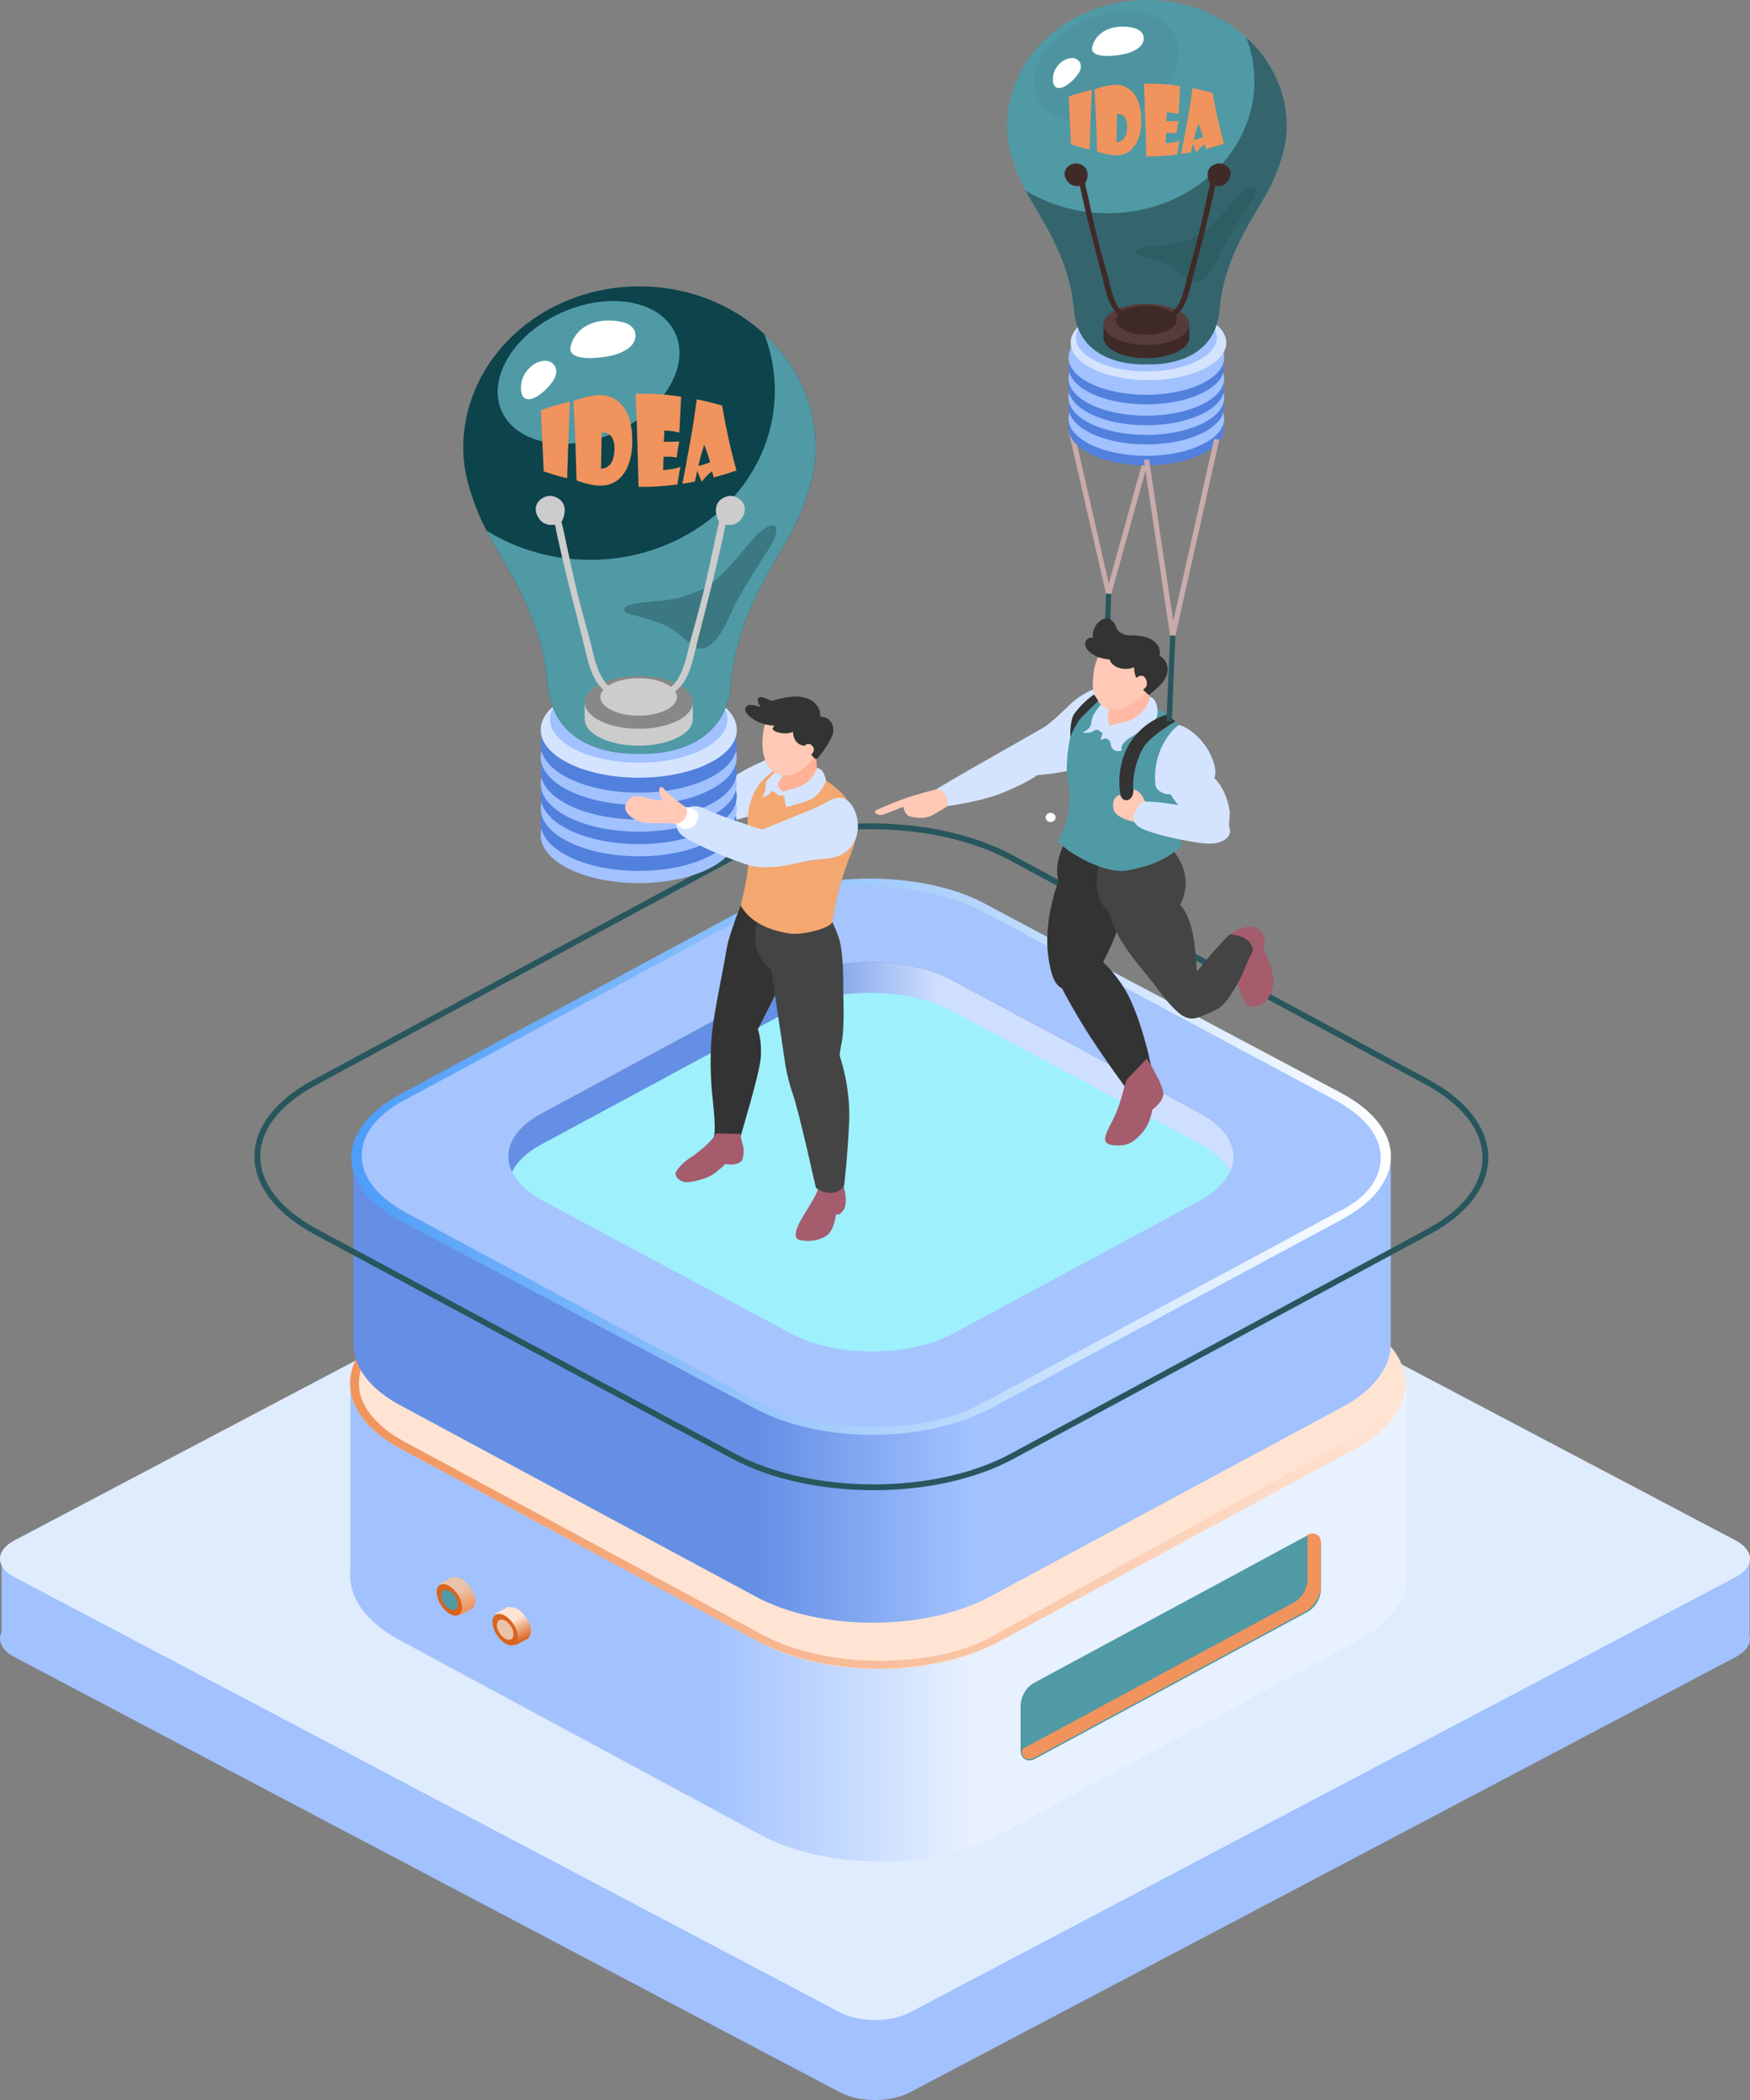 <svg width="150" height="180" viewBox="0 0 150 180" fill="none" xmlns="http://www.w3.org/2000/svg">
<rect x="0" y="0" width="150" height="180" fill="#808080" stroke="none"/>
<path fill-rule="evenodd" clip-rule="evenodd" d="M72.01 101.571C73.661 100.701 76.339 100.701 77.99 101.571L144.023 136.385L149.97 133.25V140.192C150.119 140.848 149.717 141.532 148.761 142.036L77.99 179.347C76.339 180.218 73.661 180.218 72.01 179.347L1.239 142.036C0.139 141.456 -0.229 140.636 0.137 139.895V133.137L6.136 136.301L72.01 101.571Z" fill="#A1C1FF"/>
<path d="M72.01 94.722C73.661 93.851 76.339 93.851 77.99 94.722L148.761 132.033C150.413 132.904 150.413 134.315 148.761 135.186L77.99 172.497C76.339 173.368 73.661 173.368 72.01 172.497L1.239 135.186C-0.413 134.315 -0.413 132.904 1.239 132.033L72.01 94.722Z" fill="#DFECFE"/>
<path d="M116.124 129.52C121.766 132.627 121.766 137.491 116.268 140.598L85.595 157.215C79.952 160.322 70.837 160.322 65.05 157.215L34.232 140.598C28.589 137.491 28.589 132.627 34.232 129.52L64.905 112.903C70.548 109.796 79.663 109.796 85.306 112.903L116.124 129.52Z" fill="#BCD0F1"/>
<path d="M120.469 118.577H30.041V135.059C30.041 137.085 31.488 139.112 34.382 140.598L65.2 157.215C70.842 160.322 80.102 160.322 85.745 157.215L116.418 140.598C119.167 139.112 120.614 137.085 120.614 135.059V118.577H120.469Z" fill="url(#paint0_linear_461_21414)"/>
<path d="M116.124 113.038C121.766 116.145 121.766 121.009 116.268 124.116L85.595 140.733C79.952 143.84 70.837 143.84 65.05 140.733L34.232 124.116C28.589 121.009 28.589 116.145 34.232 113.038L64.905 96.421C70.548 93.314 79.663 93.314 85.306 96.421L116.124 113.038Z" fill="#FFE4D4"/>
<path d="M75.033 94.125V94.8C78.795 94.8 82.267 95.611 84.872 96.962L115.689 113.579C118.149 114.93 119.596 116.686 119.596 118.578C119.596 120.469 118.294 122.225 115.689 123.441L85.161 140.193C82.557 141.679 79.084 142.355 75.322 142.355C71.561 142.355 68.088 141.544 65.484 140.193L34.666 123.576C32.206 122.225 30.76 120.469 30.76 118.578C30.76 116.686 32.062 114.93 34.666 113.579L65.339 96.962C67.944 95.476 71.416 94.8 75.178 94.8V94.125M75.033 94.125C71.271 94.125 67.654 94.936 64.76 96.422L34.232 113.039C28.589 116.146 28.589 121.009 34.232 124.117L65.05 140.733C67.944 142.219 71.561 143.03 75.322 143.03C79.084 143.03 82.701 142.219 85.595 140.733L116.268 124.117C121.911 121.009 121.911 116.146 116.124 113.039L85.306 96.422C82.557 94.936 78.795 94.125 75.033 94.125Z" fill="url(#paint1_linear_461_21414)"/>
<g opacity="0.5">
<path d="M75.18 100.34C78.073 100.34 80.678 100.88 82.703 102.096L105.997 114.66C108.023 115.741 109.036 117.092 109.036 118.578C109.036 120.064 108.023 121.415 105.997 122.496L82.848 135.06C80.822 136.141 78.218 136.816 75.324 136.816C72.431 136.816 69.826 136.276 67.801 135.06L44.507 122.496C42.481 121.415 41.468 120.064 41.468 118.578C41.468 117.092 42.481 115.741 44.507 114.66L67.656 102.096C69.682 101.016 72.286 100.34 75.18 100.34ZM75.18 100.07C72.431 100.07 69.537 100.61 67.511 101.826L44.362 114.39C40.021 116.687 40.166 120.469 44.362 122.766L67.656 135.33C69.826 136.546 72.575 137.086 75.469 137.086C78.218 137.086 81.112 136.546 83.282 135.33L106.431 122.766C110.627 120.469 110.627 116.687 106.431 114.39L83.137 101.826C80.678 100.61 77.929 100.07 75.18 100.07Z" fill="url(#paint2_linear_461_21414)"/>
</g>
<path d="M88.635 144.245C87.911 144.651 87.477 145.461 87.477 146.272V150.054C87.477 150.73 88.056 151.135 88.779 150.73L112.073 138.166C112.797 137.761 113.231 136.95 113.231 136.139V132.357C113.231 131.681 112.652 131.276 111.929 131.681L88.635 144.245Z" fill="#509AA6"/>
<path d="M87.62 149.92L110.914 137.356C111.638 136.95 112.072 136.14 112.072 135.329V131.546C112.65 131.276 113.229 131.546 113.229 132.222V136.005C113.229 136.68 112.65 137.626 112.072 138.031L88.778 150.595C88.054 151 87.475 150.73 87.62 149.92C87.475 149.92 87.475 149.92 87.62 149.92Z" fill="#F1935C"/>
<path d="M39.443 138.436L40.456 137.896C40.6 137.761 40.745 137.49 40.745 137.22C40.745 136.545 40.166 135.734 39.588 135.329C39.298 135.194 39.009 135.194 38.72 135.194L37.707 135.734L39.443 138.436Z" fill="url(#paint3_linear_461_21414)"/>
<path d="M39.313 138.423C39.728 138.201 39.711 137.443 39.274 136.731C38.837 136.019 38.145 135.623 37.729 135.845C37.313 136.068 37.331 136.826 37.768 137.538C38.205 138.249 38.897 138.646 39.313 138.423Z" fill="#D9641F"/>
<path d="M39.023 137.954C39.301 137.806 39.3 137.318 39.022 136.865C38.743 136.412 38.293 136.165 38.016 136.314C37.738 136.462 37.739 136.95 38.017 137.403C38.296 137.856 38.746 138.103 39.023 137.954Z" fill="#509AA6"/>
<path d="M44.213 141.003L45.226 140.462C45.371 140.327 45.515 140.057 45.515 139.787C45.515 139.111 44.937 138.301 44.358 137.895C44.069 137.76 43.779 137.76 43.49 137.76L42.477 138.301L44.213 141.003Z" fill="url(#paint4_linear_461_21414)"/>
<path d="M44.096 140.974C44.512 140.751 44.495 139.994 44.058 139.282C43.62 138.57 42.929 138.173 42.513 138.396C42.097 138.619 42.114 139.376 42.552 140.088C42.989 140.8 43.681 141.197 44.096 140.974Z" fill="#D9641F"/>
<path d="M43.808 140.503C44.085 140.355 44.084 139.867 43.806 139.414C43.528 138.961 43.077 138.714 42.8 138.863C42.523 139.011 42.523 139.499 42.802 139.952C43.08 140.405 43.53 140.652 43.808 140.503Z" fill="#EBC3AA"/>
<path d="M119.064 99.086H30.29V115.181C30.29 117.16 31.712 119.138 34.558 120.589L64.718 136.816C70.267 139.85 79.372 139.85 84.92 136.816L115.081 120.589C117.784 119.138 119.207 117.16 119.207 115.181V99.086H119.064Z" fill="url(#paint5_linear_461_21414)"/>
<path d="M102.852 95.392C106.693 97.503 106.836 100.933 102.852 102.912L81.797 114.257C77.955 116.367 71.553 116.367 67.712 114.257L46.514 102.912C42.673 100.801 42.531 97.503 46.514 95.392L67.57 84.047C71.411 81.936 77.813 81.936 81.654 84.047L102.852 95.392Z" fill="url(#paint6_linear_461_21414)"/>
<path d="M122.34 92.754C128.884 96.316 129.026 101.988 122.482 105.55L86.773 124.811C80.228 128.373 69.558 128.373 62.872 124.811L27.021 105.55C20.476 101.988 20.334 96.316 27.021 92.754L62.73 73.494C69.274 69.932 79.944 69.932 86.63 73.494L122.34 92.754Z" stroke="#28565D" stroke-width="0.5" stroke-miterlimit="10"/>
<path d="M102.852 98.03C106.693 100.141 106.836 103.571 102.852 105.55L81.797 116.895C77.955 119.006 71.553 119.006 67.712 116.895L46.514 105.55C42.673 103.439 42.531 100.141 46.514 98.03L67.57 86.685C71.411 84.574 77.813 84.574 81.654 86.685L102.852 98.03Z" fill="#9DF0FC"/>
<path d="M114.94 93.809L84.637 77.583C79.088 74.549 69.983 74.549 64.577 77.583L34.416 93.809C28.868 96.843 28.868 101.592 34.416 104.626L64.719 120.721C70.268 123.755 79.373 123.755 84.921 120.721L115.082 104.495C120.488 101.592 120.488 96.711 114.94 93.809ZM102.847 102.911L81.791 114.257C77.95 116.367 71.548 116.367 67.707 114.257L46.509 102.911C42.668 100.801 42.526 97.503 46.509 95.392L67.565 84.047C71.406 81.936 77.808 81.936 81.649 84.047L102.847 95.392C106.688 97.503 106.688 100.801 102.847 102.911Z" fill="#A6C4FE"/>
<path d="M74.533 75.34V75.999C78.232 75.999 81.647 76.791 84.207 78.11L114.51 94.336C116.929 95.656 118.352 97.371 118.352 99.217C118.352 101.064 117.071 102.779 114.51 103.967L84.35 120.193C81.789 121.644 78.374 122.304 74.676 122.304C70.977 122.304 67.562 121.512 65.001 120.193L34.841 103.967C32.422 102.647 31 100.932 31 99.085C31 97.239 32.28 95.524 34.841 94.204L65.001 77.978C67.562 76.527 70.977 75.868 74.676 75.868V75.34M74.533 75.34C70.834 75.34 67.278 76.131 64.432 77.582L34.272 93.809C28.723 96.843 28.723 101.592 34.272 104.626L64.717 120.72C67.562 122.172 71.119 122.963 74.818 122.963C78.517 122.963 82.073 122.172 84.919 120.72L115.079 104.494C120.628 101.46 120.628 96.711 114.937 93.677L84.634 77.582C81.789 75.999 78.232 75.34 74.533 75.34Z" fill="url(#paint7_linear_461_21414)"/>
<path d="M90.048 70.46C90.283 70.46 90.475 70.283 90.475 70.064C90.475 69.846 90.283 69.668 90.048 69.668C89.812 69.668 89.621 69.846 89.621 70.064C89.621 70.283 89.812 70.46 90.048 70.46Z" fill="white"/>
<path d="M53.485 70.856C53.721 70.856 53.912 70.678 53.912 70.46C53.912 70.241 53.721 70.064 53.485 70.064C53.249 70.064 53.058 70.241 53.058 70.46C53.058 70.678 53.249 70.856 53.485 70.856Z" fill="white"/>
<path d="M67.804 64.819C66.927 64.097 65.964 65.01 65.196 65.341C64.028 65.846 63.322 66.29 62.087 67.055C61.43 66.495 60.425 65.778 59.444 64.507C59.056 64.004 58.364 63.544 57.346 63.951C56.934 64.115 56.407 64.582 56.451 65.341C56.484 65.885 56.918 66.046 57.423 66.716C57.928 67.386 58.422 68.107 59.133 68.746C60.296 69.793 60.897 70.07 61.349 70.373C61.918 70.754 63.421 70.122 64.392 69.945C65.947 69.661 67.21 70 68.239 68.531C68.957 67.507 68.741 65.589 67.804 64.819Z" fill="#D4E4FE"/>
<path d="M57.909 64.022C57.387 63.175 56.955 62.344 56.714 61.386C56.68 61.252 56.469 61.233 56.398 61.349C56.182 61.694 56.125 62.006 56.209 62.345C55.37 62.103 54.843 61.675 54.028 61.371C53.694 61.246 53.067 61.33 52.724 61.5C52.064 61.826 52.07 62.427 52.543 62.979C52.878 63.37 53.748 63.573 54.228 63.673C55.3 63.898 55.708 64.284 56.615 64.86C57.257 65.108 57.914 64.427 57.909 64.022Z" fill="#FFC9B6"/>
<path d="M57.694 63.666C57.694 63.666 57.807 64.134 57.108 64.554C56.685 64.808 56.242 64.619 56.242 64.619C56.242 64.619 56.447 65.086 56.641 65.275C56.835 65.463 57.496 65.639 58.05 65.115C58.603 64.591 58.332 64.322 58.205 64.098C58.08 63.876 57.694 63.666 57.694 63.666Z" fill="#F4EBEA"/>
<path d="M64.26 75.703C64.26 75.703 62.552 79.7 62.288 81.318C62.024 82.936 61.492 85.385 61.174 87.423C60.856 89.462 60.859 91.448 61.008 93.438C61.067 94.228 61.381 96.293 61.215 97.415C61.402 98.144 63.264 98.235 63.485 97.388C63.622 96.862 65.051 92.206 65.196 90.742C65.341 89.277 64.964 88.227 64.964 88.227C64.964 88.227 67.289 83.657 68.105 81.859C68.92 80.061 68.365 77.832 68.365 77.832L64.26 75.703Z" fill="#333333"/>
<path d="M63.454 97.192C63.454 97.192 63.517 97.674 63.681 98.178C63.845 98.681 63.643 99.384 63.643 99.384C63.643 99.384 63.525 99.694 63.016 99.785C62.542 99.871 62.159 99.767 62.159 99.767C62.159 99.767 61.693 100.283 61.084 100.679C60.475 101.074 59.132 101.382 58.767 101.331C58.177 101.248 57.861 100.826 57.907 100.554C57.952 100.282 58.647 99.529 59.217 99.203C59.587 98.99 60.429 98.273 60.681 98.024C61.099 97.611 61.407 97.156 61.407 97.156L63.454 97.192Z" fill="#A55C6D"/>
<path d="M72.219 101.293C72.219 101.293 72.534 102.367 72.494 102.988C72.455 103.609 72.294 103.757 72.089 103.967C71.884 104.176 71.645 104.086 71.645 104.086C71.645 104.086 71.55 105.367 70.889 105.884C70.227 106.402 69.027 106.451 68.476 106.263C67.925 106.075 68.287 105.158 68.827 104.258C69.366 103.359 70.053 102.391 70.225 101.578C71.545 101.412 72.219 101.293 72.219 101.293Z" fill="#A55C6D"/>
<path d="M70.383 77.359C70.383 77.359 71.219 78.444 71.885 80.353C72.353 81.695 72.278 84.914 72.278 84.914C72.278 84.914 72.398 88.083 72.175 89.18C71.953 90.276 71.971 90.498 71.971 90.498C71.971 90.498 72.93 93.125 72.782 96.233C72.634 99.34 72.358 101.569 72.358 101.569C72.358 101.569 72.169 102.157 71.3 102.238C70.508 102.312 69.93 101.808 69.93 101.808C69.93 101.808 68.478 95.229 67.94 93.73C67.402 92.23 67.204 90.502 67.204 90.502L66.105 83.115C66.105 83.115 63.93 81.811 65.045 78.524C65.743 76.465 70.383 77.359 70.383 77.359Z" fill="#444444"/>
<path d="M72.86 68.96C71.782 66.992 68.88 65.574 66.551 65.883C65.435 66.698 64.918 67.244 64.516 68.222C64.152 69.107 63.997 70.153 64.113 71.077C64.465 73.854 63.747 76.557 63.486 77.616C64.324 79.068 65.882 79.731 67.692 80.019C68.675 80.176 71.086 79.615 71.346 79.041C71.671 76.797 72.215 74.958 73.061 72.859C73.515 71.737 73.475 70.084 72.86 68.96Z" fill="#F3A771"/>
<path d="M67.221 64.662C67.221 64.662 67.444 66.016 66.903 66.485C66.363 66.953 66.359 67.917 67.441 68.241C68.753 68.634 69.679 67.766 70.496 67.168C70.143 66.481 69.97 66.485 69.97 64.557C69.97 62.987 67.221 64.662 67.221 64.662Z" fill="#FFB196"/>
<path d="M70.017 65.841C70.017 65.841 69.764 66.66 69.086 67.129C68.268 67.694 66.729 67.787 66.729 68.173C67.176 68.173 67.263 68.197 67.263 68.492C67.263 69.047 67.441 69.174 67.441 69.174C67.441 69.174 68.551 68.884 69.352 68.578C70.354 68.194 70.81 66.921 70.81 66.921C70.81 66.921 70.614 65.79 70.017 65.841Z" fill="#D4E4FE"/>
<path d="M66.729 65.883C66.729 65.883 66.08 66.531 65.801 66.829C65.522 67.128 65.685 67.678 65.546 67.925C65.406 68.172 65.344 68.339 65.344 68.339C65.344 68.339 65.924 68.231 66.037 67.925C66.149 67.618 66.729 68.172 66.729 68.172L67.139 67.862C67.139 67.862 66.52 67.499 66.729 67.111C66.938 66.723 67.286 66.212 67.286 66.212L66.729 65.883Z" fill="#D4E4FE"/>
<path d="M69.605 61.323C68.791 60.498 66.649 60.158 65.881 61.368C65.303 62.279 65.279 63.9 65.436 64.644C65.765 66.207 67.163 67.138 68.774 65.937C70.31 64.791 71.007 62.747 69.605 61.323Z" fill="#FFC9B6"/>
<path d="M71.404 62.817C71.544 62.025 71.08 61.442 70.298 61.425C70.379 60.824 69.987 60.231 69.375 59.941C68.362 59.461 67.163 59.807 66.126 60.074C65.826 59.947 65.091 59.539 64.976 59.888C64.893 60.138 65.055 60.385 65.207 60.59C64.907 60.538 64.317 60.306 64.058 60.488C63.441 60.919 64.504 61.687 65.05 61.915C65.44 62.078 65.91 62.186 66.372 62.192C66.33 62.246 66.291 62.303 66.258 62.362C66.206 62.457 66.235 62.563 66.333 62.622C66.742 62.868 67.487 62.967 67.967 62.721C67.976 63.117 68.115 63.516 68.454 63.752C68.609 63.86 68.927 63.962 69.205 63.963C69.279 64.321 69.633 64.957 69.976 65.083C70.392 64.704 71.303 63.392 71.404 62.817Z" fill="#333333"/>
<path d="M68.759 64.112C68.759 64.112 69.229 63.459 69.647 63.956C70.064 64.453 69.208 64.936 69.208 64.936L68.759 64.112Z" fill="#FFC9B6"/>
<path d="M54.752 67.487C50.11 67.487 46.346 69.325 46.346 71.591C46.346 73.858 50.109 75.695 54.752 75.695C59.393 75.695 63.156 73.858 63.156 71.591C63.156 69.325 59.393 67.487 54.752 67.487Z" fill="#A1C1FF"/>
<path d="M54.752 66.44C50.11 66.44 46.346 68.278 46.346 70.544C46.346 72.811 50.109 74.648 54.752 74.648C59.393 74.648 63.156 72.811 63.156 70.544C63.156 68.278 59.393 66.44 54.752 66.44Z" fill="#5180DD"/>
<path d="M54.752 65.19C50.11 65.19 46.346 67.028 46.346 69.294C46.346 71.561 50.109 73.398 54.752 73.398C59.393 73.398 63.156 71.561 63.156 69.294C63.156 67.028 59.393 65.19 54.752 65.19Z" fill="#A1C1FF"/>
<path d="M54.752 64.144C50.11 64.144 46.346 65.982 46.346 68.248C46.346 70.515 50.109 72.352 54.752 72.352C59.393 72.352 63.156 70.515 63.156 68.248C63.156 65.982 59.393 64.144 54.752 64.144Z" fill="#5180DD"/>
<path d="M54.752 63.081C50.11 63.081 46.346 64.918 46.346 67.185C46.346 69.451 50.109 71.289 54.752 71.289C59.393 71.289 63.156 69.451 63.156 67.185C63.156 64.918 59.393 63.081 54.752 63.081Z" fill="#A1C1FF"/>
<path d="M54.752 62.034C50.11 62.034 46.346 63.871 46.346 66.138C46.346 68.404 50.109 70.242 54.752 70.242C59.393 70.242 63.156 68.404 63.156 66.138C63.156 63.871 59.393 62.034 54.752 62.034Z" fill="#5180DD"/>
<path d="M54.752 60.784C50.11 60.784 46.346 62.621 46.346 64.888C46.346 67.154 50.109 68.992 54.752 68.992C59.393 68.992 63.156 67.154 63.156 64.888C63.156 62.621 59.393 60.784 54.752 60.784Z" fill="#A1C1FF"/>
<path d="M54.752 59.737C50.11 59.737 46.346 61.574 46.346 63.841C46.346 66.107 50.109 67.945 54.752 67.945C59.393 67.945 63.156 66.107 63.156 63.841C63.156 61.574 59.393 59.737 54.752 59.737Z" fill="#5180DD"/>
<path d="M54.753 58.453C50.111 58.453 46.348 60.29 46.348 62.557C46.348 64.823 50.111 66.66 54.753 66.66C59.395 66.66 63.157 64.823 63.157 62.557C63.157 60.29 59.395 58.453 54.753 58.453Z" fill="#D4E4FE"/>
<path d="M54.753 57.941C50.554 57.941 47.15 59.604 47.15 61.654C47.15 63.704 50.554 65.367 54.753 65.367C58.952 65.367 62.356 63.704 62.356 61.654C62.356 59.604 58.952 57.941 54.753 57.941Z" fill="#A1C1FF"/>
<path d="M69.907 38.408C69.907 30.752 63.146 24.545 54.806 24.545C46.467 24.545 39.706 30.752 39.706 38.408C39.706 40.47 40.327 42.376 41.08 44.184C42.479 47.544 46.38 51.991 46.928 58.581C47.476 65.172 54.806 64.577 54.806 64.577C54.806 64.577 62.105 65.171 62.654 58.581C63.202 51.991 67.133 47.544 68.532 44.184C69.286 42.376 69.907 40.47 69.907 38.408Z" fill="#0D434B"/>
<path d="M65.513 28.635C66.093 30.145 66.412 31.769 66.412 33.461C66.412 41.483 59.328 47.986 50.59 47.986C47.293 47.986 44.233 47.059 41.699 45.476C43.388 48.672 46.446 52.801 46.927 58.58C47.476 65.171 54.804 64.576 54.804 64.576C54.804 64.576 62.103 65.17 62.652 58.58C63.201 51.99 67.132 47.543 68.531 44.183C69.283 42.375 69.905 40.469 69.905 38.407C69.905 34.594 68.228 31.141 65.513 28.635Z" fill="#509AA6"/>
<path d="M57.637 28.11C59.299 30.752 57.428 34.599 53.46 36.703C49.49 38.807 44.925 38.37 43.264 35.728C41.602 33.086 43.473 29.238 47.442 27.135C51.41 25.032 55.975 25.468 57.637 28.11Z" fill="#509AA6"/>
<path d="M53.429 27.628C51.789 27.197 49.521 27.568 48.923 29.632C48.489 31.133 51.733 30.681 52.675 30.415C53.238 30.256 54.042 29.88 54.319 29.345C54.686 28.635 54.387 27.88 53.429 27.628Z" fill="white"/>
<path d="M47.671 31.716C47.594 31.19 47.154 30.87 46.583 30.931C45.646 31.031 44.837 31.932 44.688 32.822C44.657 33.009 44.582 33.67 44.839 33.998C45.372 34.675 46.569 33.659 46.975 33.188C47.328 32.779 47.751 32.271 47.671 31.716Z" fill="white"/>
<path opacity="0.5" d="M63.947 46.886C63.108 47.935 61.404 49.976 60.02 50.597C57.158 51.881 55.84 51.276 53.77 51.924C53.432 52.03 53.419 52.464 53.77 52.566C55.15 52.964 56.984 53.354 58.088 54.264C58.6 54.685 59.594 55.592 60.028 55.592C61.355 55.592 62.268 53.419 62.814 52.226C63.843 49.979 66.117 46.977 66.441 45.979C66.901 44.569 65.76 44.617 63.947 46.886Z" fill="#28565D"/>
<path d="M58.303 60.203C57.453 59.707 56.178 59.392 54.75 59.392C53.322 59.392 52.047 59.708 51.197 60.203H50.117V61.654C50.117 62.903 52.191 63.916 54.749 63.916C57.308 63.916 59.382 62.903 59.382 61.654V60.203H58.303Z" fill="#CCCCCC"/>
<path d="M54.749 57.942C52.191 57.942 50.117 58.955 50.117 60.204C50.117 61.454 52.191 62.466 54.749 62.466C57.308 62.466 59.382 61.453 59.382 60.204C59.382 58.955 57.308 57.942 54.749 57.942Z" fill="#888888"/>
<path d="M54.745 58.134C52.931 58.134 51.461 58.852 51.461 59.737C51.461 60.623 52.931 61.341 54.745 61.341C56.558 61.341 58.029 60.623 58.029 59.737C58.029 58.852 56.558 58.134 54.745 58.134Z" fill="#CCCCCC"/>
<path d="M53.257 59.281C51.346 59.126 50.933 56.27 50.594 54.952C50.419 54.274 49.794 52.163 49.299 50.035C48.803 47.906 48.385 45.74 48.132 44.731C48.668 43.708 48.417 42.757 47.329 42.519C46.649 42.37 45.386 43.161 46.163 44.39C46.539 44.983 47.096 45.04 47.571 44.972C48.168 48.015 49.465 52.915 49.941 54.797C50.437 56.755 50.755 59.499 53.21 59.698C53.637 59.734 53.682 59.316 53.257 59.281Z" fill="#CCCCCC"/>
<path d="M56.508 59.281C58.42 59.126 58.833 56.27 59.172 54.952C59.346 54.274 59.972 52.163 60.467 50.035C60.962 47.906 61.38 45.74 61.633 44.731C61.097 43.708 61.348 42.757 62.436 42.519C63.116 42.37 64.38 43.161 63.602 44.39C63.226 44.983 62.669 45.04 62.194 44.972C61.597 48.015 60.3 52.915 59.824 54.797C59.328 56.755 59.01 59.499 56.555 59.698C56.128 59.734 56.084 59.316 56.508 59.281Z" fill="#CCCCCC"/>
<path d="M48.85 34.43C48.793 35.852 48.765 36.556 48.708 37.95C48.681 38.7 48.65 39.718 48.614 40.994C47.8 40.793 47.397 40.675 46.603 40.406C46.507 38.242 46.459 37.192 46.363 35.16C47.343 34.816 47.841 34.67 48.85 34.43Z" fill="#F1935C"/>
<path d="M54.198 37.802C54.198 39.053 53.916 40.042 53.363 40.73C52.79 41.444 51.982 41.746 50.949 41.586C50.285 41.483 49.776 41.335 49.418 41.178C49.379 39.839 49.359 39.173 49.32 37.851C49.288 37.002 49.231 35.835 49.148 34.378C49.675 34.169 50.228 34.009 50.809 33.915C51.843 33.748 52.662 34.009 53.251 34.654C53.882 35.346 54.198 36.412 54.198 37.802ZM52.671 38.427C52.671 37.928 52.553 37.558 52.318 37.325C52.123 37.131 51.873 37.048 51.569 37.071C51.549 38.313 51.539 38.933 51.518 40.17C51.834 40.169 52.092 40.047 52.292 39.806C52.542 39.505 52.671 39.042 52.671 38.427Z" fill="#F1935C"/>
<path d="M58.385 34.001C58.322 35.225 58.29 35.84 58.227 37.079C58.135 37.056 57.933 37.011 57.635 36.961C57.432 36.926 57.199 36.907 56.951 36.895C56.929 37.283 56.918 37.477 56.896 37.866C57.168 37.876 57.613 37.866 58.227 37.838C58.2 37.958 58.155 38.185 58.097 38.517C58.062 38.717 58.031 38.95 58.004 39.215C57.933 39.196 57.746 39.167 57.467 39.149C57.337 39.141 57.136 39.148 56.873 39.16C56.859 39.614 56.851 39.842 56.836 40.297C57.022 40.284 57.372 40.247 57.86 40.164C57.953 40.148 58.109 40.095 58.322 40.008C58.302 40.111 58.257 40.357 58.185 40.75C58.151 40.953 58.109 41.21 58.06 41.522C56.736 41.694 56.066 41.738 54.732 41.737C54.689 40.104 54.667 39.288 54.624 37.656C54.604 36.722 54.555 35.417 54.478 33.742C56.046 33.727 56.833 33.778 58.385 34.001Z" fill="#F1935C"/>
<path d="M63.125 40.324C62.353 40.594 61.962 40.713 61.171 40.919C61.118 40.713 61.091 40.609 61.037 40.397C60.982 40.434 60.843 40.548 60.621 40.745C60.478 40.886 60.319 41.066 60.144 41.293C60.061 41.096 60.019 40.996 59.936 40.792C59.894 40.691 59.835 40.55 59.757 40.364C59.678 40.728 59.638 40.911 59.559 41.283C59.134 41.364 58.92 41.4 58.492 41.464C58.65 40.642 58.909 39.283 59.221 37.52C59.429 36.344 59.589 35.244 59.723 34.231C60.603 34.406 61.04 34.513 61.901 34.767C61.968 35.191 62.145 36.212 62.448 37.607C62.607 38.337 62.839 39.293 63.125 40.324ZM60.867 39.606C60.826 39.462 60.753 39.228 60.65 38.895C60.587 38.711 60.491 38.455 60.362 38.119C60.307 38.29 60.219 38.572 60.099 38.974C60.034 39.205 59.956 39.522 59.866 39.93C59.939 39.921 60.11 39.884 60.362 39.81C60.516 39.766 60.686 39.694 60.867 39.606Z" fill="#F1935C"/>
<path d="M72.671 68.649C71.793 67.927 70.831 68.84 70.062 69.172C68.988 69.636 65.353 71.089 65.357 71.106C64.1 70.727 61.501 69.872 60.482 69.348C59.895 69.047 59.056 68.905 58.327 69.674C58.032 69.984 57.774 70.614 58.17 71.281C58.453 71.76 59.261 72.079 60.03 72.485C60.8 72.89 63.373 73.959 64.333 74.197C66.16 74.648 68.568 73.901 69.259 73.776C70.814 73.492 72.077 73.83 73.107 72.362C73.824 71.338 73.608 69.419 72.671 68.649Z" fill="#D4E4FE"/>
<path d="M59.13 69.415C58.262 68.856 57.483 68.277 56.818 67.507C56.724 67.399 56.525 67.465 56.514 67.598C56.481 67.995 56.576 68.299 56.81 68.572C55.938 68.685 55.303 68.201 54.425 68.248C54.066 68.267 53.181 68.992 53.803 69.737C54.133 70.133 54.752 70.545 55.643 70.552C56.742 70.562 57.265 70.52 58.353 70.683C59.05 70.653 59.325 69.779 59.13 69.415Z" fill="#FFC9B6"/>
<path d="M58.77 69.177C58.77 69.177 59.092 69.555 58.657 70.21C58.395 70.605 57.905 70.61 57.905 70.61C57.905 70.61 58.309 70.951 58.573 71.045C58.837 71.138 59.516 71.037 59.771 70.345C60.026 69.654 59.654 69.518 59.436 69.366C59.217 69.214 58.77 69.177 58.77 69.177Z" fill="white"/>
<path d="M95.01 51.803L91.584 36.883L92.024 36.795L95.037 50.03L98.696 36.839L99.133 36.937L95.01 51.803Z" fill="#C9ABAB"/>
<path d="M95.248 50.901L94.799 50.878C94.799 50.878 94.544 58.558 94.544 58.65C94.544 58.699 94.648 58.738 94.776 58.738C94.904 58.738 95.008 58.699 95.008 58.65C95.007 58.646 95.248 50.901 95.248 50.901Z" fill="#28565D"/>
<path d="M95.063 58.738C95.063 58.738 93.262 58.852 91.59 60.5C89.917 62.148 89.429 62.369 89.429 62.369C89.429 62.369 85.999 64.336 84.413 65.227C82.828 66.118 80.226 67.663 80.226 67.663L79.819 69.285C79.819 69.285 83.713 68.878 85.999 67.93C88.285 66.983 88.886 66.444 88.886 66.444C88.886 66.444 94.574 66.084 95.6 64.006C96.626 61.928 95.063 58.738 95.063 58.738Z" fill="#D4E4FE"/>
<path d="M91.967 72.058L91.966 72.059C91.953 72.08 91.951 72.085 91.967 72.058Z" fill="#2C1D1B"/>
<path d="M96.296 84.597C95.645 83.6 95.023 82.91 94.546 82.456C95.495 80.764 96.263 78.464 96.296 77.744C97.768 76.825 97.783 74.485 97.767 73.404C97.76 72.867 97.533 72.4 97.002 72.126C96.145 71.683 95.133 71.841 94.26 71.346C93.516 70.923 92.983 70.526 92.07 70.74C91.99 70.758 91.9 70.827 91.887 70.904C91.871 71.008 91.843 71.101 91.819 71.197C91.01 72.528 90.333 74.041 90.724 75.507C89.88 77.93 89.442 80.523 90.044 83.036C90.183 83.612 90.403 84.407 91.028 84.72C91.418 85.461 92.114 86.733 93.007 88.169C94.417 90.434 96.548 93.318 96.548 93.318C96.548 93.318 98.837 93.318 98.773 92.061C98.737 91.351 97.672 86.704 96.296 84.597Z" fill="#333333"/>
<path d="M109.123 83.694C109.022 83.078 108.684 81.998 108.273 81.347C108.343 81.054 108.524 80.705 108.291 80.168C108.042 79.597 107.456 79.275 106.693 79.49C105.61 79.793 105.231 80.286 105.237 80.302C104.715 81.341 105.643 83.056 105.958 83.954C106.173 84.567 106.4 85.275 106.67 85.873C107 86.607 108.058 86.222 108.355 85.941C109.02 85.311 109.254 84.488 109.123 83.694Z" fill="#A55C6D"/>
<path d="M107.327 81.167C107.243 80.88 107.04 80.653 106.772 80.482C106.347 80.211 105.882 80.139 105.404 80.087C104.651 80.787 102.975 82.76 102.61 83.263C102.463 82.764 102.576 79.012 101.154 77.56C101.484 76.938 102.348 74.955 100.389 72.706C99.803 72.033 96.137 72.437 94.874 72.24C94.339 73.588 93.115 76.314 95.047 78.215C95.792 80.96 97.841 82.858 99.186 84.713C99.96 85.78 100.712 86.595 101.194 86.944C102.106 87.602 102.688 87.213 103.477 86.9C104.645 86.436 104.989 86.18 106.025 84.392C106.75 83.14 106.861 82.383 107.367 81.563C107.369 81.433 107.366 81.302 107.327 81.167Z" fill="#444444"/>
<path d="M95.566 59.58C94.591 59.415 93.957 59.299 92.502 61.241C91.479 62.607 91.318 66.156 91.508 66.695C91.659 67.123 92.06 69.814 90.679 72.144C91.818 73.309 94.829 74.947 96.628 74.608C98.808 74.196 100.113 73.612 101.345 72.418C101.166 71.909 100.504 70.964 100.798 69.838C101.305 67.896 101.812 66.625 101.912 64.57C102.069 61.295 97.73 59.946 95.566 59.58Z" fill="#509AA6"/>
<path d="M95.019 59.279C95.019 59.279 95.096 60.337 94.621 61.974C94.683 63.108 95.288 63.81 96.471 62.781C97.653 61.751 98.777 60.368 98.777 60.368L98.17 58.411L95.019 59.279Z" fill="#FFB9A4"/>
<path d="M98.575 59.716C98.452 60.344 98.213 60.741 97.623 61.251C96.821 61.943 96.368 61.856 95.578 62.077C94.754 62.307 94.438 62.676 94.362 63.435C94.683 63.331 94.709 63.175 95.016 63.42C95.218 63.582 95.204 63.814 95.261 64.014C95.343 64.296 95.726 64.475 96.165 64.322C95.838 63.532 97.704 62.766 98.167 62.537C98.59 62.328 99.161 61.735 99.202 61.229C99.259 60.513 99.065 59.901 98.575 59.716Z" fill="#D4E4FE"/>
<path d="M94.659 60.033C94.659 60.033 94.074 60.708 93.776 61.195C93.477 61.683 93.611 62.17 93.332 62.429C93.053 62.687 92.76 62.806 92.76 62.806C92.76 62.806 93.396 62.858 93.593 62.73C93.79 62.602 94.049 62.513 94.115 62.564C94.182 62.614 94.674 62.977 94.696 62.921C94.718 62.864 95.317 62.498 95.317 62.498C95.317 62.498 94.891 62.033 94.955 61.4C95.02 60.767 95.224 60.356 95.224 60.356L94.659 60.033Z" fill="#D4E4FE"/>
<path d="M99.143 56.6C98.997 55.735 96.377 54.938 95.431 55.195C94.007 55.583 93.707 57.266 93.669 58.5C93.629 59.797 94.493 61.462 96.538 60.584C98.196 59.872 99.428 58.285 99.143 56.6Z" fill="#FFC9B6"/>
<path d="M99.388 56.207C99.533 55.714 99.266 55.189 98.777 54.864C98.328 54.565 97.766 54.492 97.226 54.464C96.745 54.44 96.554 54.51 96.131 54.272C95.678 54.016 95.772 53.875 95.548 53.487C94.856 52.294 93.489 53.574 93.685 54.673C93.53 54.636 93.368 54.653 93.214 54.771C92.854 55.049 93.023 55.513 93.287 55.781C93.728 56.227 94.417 56.499 95.091 56.516C95.492 57.506 96.779 57.41 97.217 57.187C97.152 57.947 97.822 59.168 98.522 59.593C98.842 59.154 100.036 58.536 100.088 57.417C100.108 56.993 99.84 56.412 99.388 56.207Z" fill="#333333"/>
<path d="M97.293 58.181C97.293 58.181 97.867 57.623 98.18 58.139C98.454 58.593 98.29 59.147 97.605 59.194C97.002 59.235 97.293 58.181 97.293 58.181Z" fill="#FFC9B6"/>
<path d="M96.592 92.519C96.37 92.942 96.111 94.543 95.45 95.866C94.788 97.19 94.212 98.043 95.45 98.161C96.687 98.279 97.161 97.89 97.852 97.151C98.625 96.323 98.759 95.127 98.759 95.127C98.759 95.127 99.614 94.543 99.709 93.842C99.813 93.074 98.303 90.745 98.303 90.745L96.592 92.519Z" fill="#A55C6D"/>
<path d="M98.259 33.486C94.574 33.486 91.586 34.919 91.586 36.687C91.586 38.454 94.574 39.887 98.259 39.887C101.944 39.887 104.932 38.453 104.932 36.687C104.932 34.919 101.944 33.486 98.259 33.486Z" fill="#5180DD"/>
<path d="M98.259 32.67C94.574 32.67 91.586 34.103 91.586 35.871C91.586 37.638 94.574 39.071 98.259 39.071C101.944 39.071 104.932 37.638 104.932 35.871C104.932 34.103 101.944 32.67 98.259 32.67Z" fill="#A1C1FF"/>
<path d="M98.259 31.695C94.574 31.695 91.586 33.127 91.586 34.895C91.586 36.663 94.574 38.095 98.259 38.095C101.944 38.095 104.932 36.662 104.932 34.895C104.932 33.127 101.944 31.695 98.259 31.695Z" fill="#5180DD"/>
<path d="M98.259 30.879C94.574 30.879 91.586 32.312 91.586 34.08C91.586 35.847 94.574 37.28 98.259 37.28C101.944 37.28 104.932 35.847 104.932 34.08C104.932 32.312 101.944 30.879 98.259 30.879Z" fill="#A1C1FF"/>
<path d="M98.259 30.051C94.574 30.051 91.586 31.483 91.586 33.251C91.586 35.019 94.574 36.451 98.259 36.451C101.944 36.451 104.932 35.018 104.932 33.251C104.932 31.483 101.944 30.051 98.259 30.051Z" fill="#5180DD"/>
<path d="M98.259 29.234C94.574 29.234 91.586 30.666 91.586 32.434C91.586 34.202 94.574 35.634 98.259 35.634C101.944 35.634 104.932 34.201 104.932 32.434C104.932 30.666 101.944 29.234 98.259 29.234Z" fill="#A1C1FF"/>
<path d="M98.259 28.259C94.574 28.259 91.586 29.692 91.586 31.459C91.586 33.227 94.574 34.66 98.259 34.66C101.944 34.66 104.932 33.227 104.932 31.459C104.932 29.692 101.944 28.259 98.259 28.259Z" fill="#5180DD"/>
<path d="M98.259 27.443C94.574 27.443 91.586 28.875 91.586 30.643C91.586 32.411 94.574 33.843 98.259 33.843C101.944 33.843 104.932 32.41 104.932 30.643C104.932 28.875 101.944 27.443 98.259 27.443Z" fill="#A1C1FF"/>
<path d="M98.438 26.182C94.753 26.182 91.765 27.614 91.765 29.382C91.765 31.149 94.752 32.582 98.438 32.582C102.123 32.582 105.11 31.149 105.11 29.382C105.11 27.614 102.123 26.182 98.438 26.182Z" fill="#D4E4FE"/>
<path d="M98.26 26.043C94.926 26.043 92.224 27.339 92.224 28.938C92.224 30.537 94.926 31.834 98.26 31.834C101.594 31.834 104.297 30.538 104.297 28.938C104.296 27.339 101.594 26.043 98.26 26.043Z" fill="#A1C1FF"/>
<path d="M110.293 10.81C110.293 4.84 104.926 0 98.304 0C91.682 0 86.315 4.84 86.315 10.81C86.315 12.419 86.808 13.905 87.406 15.315C88.516 17.935 91.614 21.402 92.049 26.542C92.485 31.681 98.304 31.218 98.304 31.218C98.304 31.218 104.099 31.681 104.535 26.542C104.97 21.402 108.091 17.935 109.202 15.315C109.8 13.905 110.293 12.419 110.293 10.81Z" fill="#509AA6"/>
<path d="M106.807 3.189C107.267 4.367 107.52 5.634 107.52 6.953C107.52 13.209 101.896 18.28 94.958 18.28C92.341 18.28 89.912 17.558 87.899 16.323C89.24 18.814 91.669 22.035 92.05 26.542C92.486 31.681 98.305 31.217 98.305 31.217C98.305 31.217 104.1 31.681 104.536 26.542C104.972 21.402 108.092 17.935 109.203 15.314C109.801 13.905 110.294 12.418 110.294 10.81C110.294 7.837 108.962 5.144 106.807 3.189Z" fill="#34656D"/>
<path d="M100.551 2.779C101.871 4.84 100.386 7.84 97.234 9.481C94.083 11.121 90.458 10.781 89.139 8.72C87.82 6.659 89.305 3.659 92.456 2.019C95.608 0.378 99.232 0.719 100.551 2.779Z" fill="#4D94A0"/>
<path d="M97.208 2.404C95.906 2.068 94.105 2.357 93.63 3.967C93.285 5.137 95.861 4.785 96.609 4.578C97.056 4.454 97.694 4.16 97.914 3.743C98.206 3.19 97.968 2.6 97.208 2.404Z" fill="white"/>
<path d="M92.641 5.592C92.58 5.182 92.231 4.933 91.778 4.98C91.034 5.058 90.391 5.761 90.273 6.455C90.249 6.601 90.189 7.117 90.393 7.372C90.817 7.9 91.766 7.108 92.089 6.741C92.368 6.421 92.705 6.026 92.641 5.592Z" fill="white"/>
<path opacity="0.5" d="M105.565 17.421C104.899 18.24 103.546 19.831 102.447 20.315C100.175 21.316 99.128 20.844 97.484 21.35C97.217 21.432 97.206 21.771 97.484 21.85C98.58 22.161 100.036 22.465 100.913 23.175C101.319 23.503 102.108 24.21 102.453 24.21C103.507 24.21 104.231 22.515 104.665 21.585C105.482 19.833 107.287 17.491 107.545 16.714C107.909 15.614 107.004 15.652 105.565 17.421Z" fill="#28565D"/>
<path d="M101.081 27.806C100.406 27.419 99.393 27.173 98.26 27.173C97.127 27.173 96.114 27.42 95.439 27.806H94.582V28.937C94.582 29.911 96.229 30.701 98.26 30.701C100.291 30.701 101.938 29.911 101.938 28.937V27.806H101.081Z" fill="#3F2A28"/>
<path d="M98.26 26.043C96.229 26.043 94.582 26.833 94.582 27.807C94.582 28.781 96.229 29.571 98.26 29.571C100.291 29.571 101.938 28.782 101.938 27.807C101.938 26.833 100.291 26.043 98.26 26.043Z" fill="#563C3B"/>
<path d="M98.26 26.192C96.82 26.192 95.653 26.752 95.653 27.443C95.653 28.133 96.82 28.693 98.26 28.693C99.7 28.693 100.867 28.133 100.867 27.443C100.867 26.752 99.7 26.192 98.26 26.192Z" fill="#3F2A28"/>
<path d="M97.077 27.088C95.56 26.967 95.232 24.739 94.962 23.712C94.824 23.183 94.326 21.538 93.934 19.878C93.541 18.218 93.208 16.529 93.008 15.741C93.433 14.943 93.234 14.201 92.37 14.016C91.831 13.9 90.828 14.517 91.445 15.475C91.743 15.938 92.185 15.982 92.562 15.929C93.037 18.302 94.066 22.124 94.444 23.59C94.838 25.118 95.09 27.258 97.04 27.413C97.379 27.44 97.414 27.115 97.077 27.088Z" fill="#3F2A28"/>
<path d="M99.656 27.088C101.173 26.967 101.501 24.739 101.771 23.712C101.909 23.183 102.406 21.538 102.799 19.878C103.192 18.218 103.525 16.529 103.725 15.741C103.3 14.943 103.499 14.201 104.363 14.016C104.902 13.9 105.905 14.517 105.288 15.475C104.99 15.938 104.548 15.982 104.17 15.929C103.696 18.302 102.667 22.124 102.289 23.59C101.895 25.118 101.643 27.258 99.693 27.413C99.354 27.44 99.32 27.115 99.656 27.088Z" fill="#3F2A28"/>
<path d="M93.582 7.707C93.537 8.815 93.514 9.364 93.469 10.451C93.448 11.036 93.423 11.83 93.394 12.825C92.749 12.668 92.429 12.576 91.798 12.366C91.722 10.678 91.684 9.86 91.608 8.275C92.385 8.007 92.781 7.893 93.582 7.707Z" fill="#F1935C"/>
<path d="M97.825 10.336C97.825 11.312 97.602 12.083 97.163 12.62C96.707 13.177 96.066 13.412 95.246 13.287C94.718 13.207 94.314 13.092 94.03 12.969C93.999 11.925 93.983 11.406 93.952 10.375C93.927 9.713 93.882 8.803 93.816 7.666C94.234 7.504 94.673 7.378 95.134 7.305C95.956 7.176 96.606 7.378 97.074 7.882C97.574 8.421 97.825 9.253 97.825 10.336ZM96.613 10.824C96.613 10.435 96.519 10.147 96.333 9.964C96.177 9.813 95.979 9.749 95.738 9.767C95.722 10.735 95.713 11.218 95.697 12.183C95.948 12.183 96.153 12.087 96.312 11.899C96.511 11.665 96.613 11.304 96.613 10.824Z" fill="#F1935C"/>
<path d="M101.154 7.372C101.104 8.326 101.078 8.807 101.028 9.772C100.955 9.755 100.795 9.719 100.558 9.68C100.397 9.653 100.213 9.639 100.015 9.629C99.998 9.932 99.989 10.083 99.972 10.386C100.188 10.394 100.541 10.386 101.028 10.364C101.006 10.458 100.971 10.635 100.924 10.894C100.897 11.05 100.873 11.232 100.851 11.439C100.794 11.424 100.646 11.401 100.424 11.387C100.321 11.381 100.161 11.387 99.953 11.396C99.941 11.75 99.935 11.927 99.923 12.282C100.071 12.272 100.348 12.244 100.737 12.179C100.81 12.166 100.934 12.125 101.104 12.057C101.088 12.137 101.052 12.329 100.995 12.636C100.968 12.794 100.934 12.995 100.895 13.238C99.844 13.372 99.313 13.406 98.253 13.406C98.218 12.132 98.201 11.496 98.167 10.223C98.151 9.495 98.113 8.478 98.052 7.172C99.297 7.158 99.921 7.199 101.154 7.372Z" fill="#F1935C"/>
<path d="M104.916 12.302C104.303 12.513 103.992 12.606 103.365 12.767C103.322 12.606 103.301 12.524 103.259 12.36C103.215 12.388 103.105 12.477 102.928 12.63C102.815 12.74 102.688 12.881 102.549 13.058C102.483 12.904 102.45 12.826 102.384 12.668C102.351 12.589 102.304 12.479 102.242 12.334C102.179 12.617 102.148 12.761 102.085 13.05C101.748 13.114 101.578 13.142 101.238 13.191C101.363 12.551 101.57 11.491 101.817 10.116C101.983 9.198 102.11 8.341 102.216 7.551C102.914 7.688 103.262 7.771 103.946 7.969C103.999 8.3 104.139 9.095 104.38 10.184C104.504 10.753 104.688 11.498 104.916 12.302ZM103.123 11.742C103.09 11.63 103.033 11.448 102.95 11.188C102.9 11.044 102.824 10.845 102.722 10.582C102.678 10.716 102.608 10.935 102.514 11.249C102.462 11.43 102.4 11.677 102.328 11.995C102.387 11.987 102.522 11.959 102.722 11.901C102.844 11.867 102.979 11.811 103.123 11.742Z" fill="#F1935C"/>
<path d="M100.476 55.698L98.045 39.427L98.491 39.373L100.565 53.252L104.071 37.616L104.512 37.697L100.476 55.698Z" fill="#C9ABAB"/>
<path d="M100.03 61.255C100.03 61.255 97.761 61.765 96.548 64.231C95.76 65.83 95.639 68.594 96.783 69.486C97.927 70.378 99.354 70.11 99.354 70.11L99.414 69.213C99.414 69.213 98.08 69.475 97.412 68.562C96.744 67.649 97.347 65.053 98.046 64.012C98.745 62.971 100.746 61.836 100.746 61.836L100.03 61.255Z" fill="#333333"/>
<path d="M93.782 59.531C93.782 59.531 92.935 60.034 92.095 61.16C91.682 61.715 91.744 63.148 91.744 63.148C91.744 63.148 92.249 61.934 92.754 61.433C93.261 60.931 94.138 60.076 94.138 60.076L93.782 59.531Z" fill="#333333"/>
<path d="M100.75 54.487L100.301 54.465C100.301 54.465 99.982 61.673 99.982 61.765C99.982 61.814 100.086 61.853 100.213 61.853C100.341 61.853 100.445 61.814 100.445 61.765C100.444 61.761 100.75 54.487 100.75 54.487Z" fill="#28565D"/>
<path d="M98.347 69.171C98.347 69.171 98.066 68.397 97.761 68.04C97.457 67.682 97.162 67.665 97.162 67.665C97.162 67.665 97.195 68.392 96.695 68.563C96.196 68.733 96.003 68.119 96.003 68.119C96.003 68.119 95.278 68.278 95.43 69.286C95.583 70.295 97.761 70.542 97.761 70.542L98.347 69.171Z" fill="#FFC9B6"/>
<path d="M105.339 70.816C105.353 70.397 105.44 69.734 105.394 69.465C105.221 68.456 104.839 67.45 104.089 66.688C104.35 65.974 103.952 65.084 103.632 64.437C103.254 63.673 102.138 62.402 101.033 62.138C100.005 62.91 98.772 64.821 99.038 67.316C99.082 67.725 99.841 68.182 100.342 68.07C100.455 68.331 100.807 68.783 101.009 69.001C100.349 68.904 99.302 68.74 98.661 68.726C98.048 68.712 97.935 68.603 97.602 69.07C96.595 70.483 97.44 70.953 98.831 71.377C99.858 71.69 100.909 71.935 101.976 72.108C102.757 72.235 103.701 72.443 104.479 72.205C105.215 71.979 105.642 71.448 105.339 70.816Z" fill="#D4E4FE"/>
<path d="M80.199 67.668C80.199 67.668 78.437 68.12 77.42 68.487C76.404 68.853 75.8 69.157 75.144 69.418C74.794 69.557 75.144 69.921 75.55 69.847C75.957 69.774 77.42 69.156 77.42 69.156C77.42 69.156 77.542 69.88 78.001 69.984C79.038 70.218 79.534 70.072 79.9 69.88C80.266 69.688 80.568 69.516 81.206 69.101C81.303 69.039 81.263 67.577 80.199 67.668Z" fill="#FFC9B6"/>
<defs>
<linearGradient id="paint0_linear_461_21414" x1="30.04" y1="139.022" x2="120.41" y2="139.022" gradientUnits="userSpaceOnUse">
<stop offset="0.338" stop-color="#A1C1FF"/>
<stop offset="0.593" stop-color="#E8F1FF"/>
</linearGradient>
<linearGradient id="paint1_linear_461_21414" x1="120.058" y1="122.386" x2="30.49" y2="113.678" gradientUnits="userSpaceOnUse">
<stop stop-color="#FFE4D4"/>
<stop offset="1" stop-color="#F1935C"/>
</linearGradient>
<linearGradient id="paint2_linear_461_21414" x1="109.181" y1="121.464" x2="41.344" y2="114.869" gradientUnits="userSpaceOnUse">
<stop stop-color="white"/>
<stop offset="1" stop-color="#C9D9F4"/>
</linearGradient>
<linearGradient id="paint3_linear_461_21414" x1="40.364" y1="137.947" x2="38.917" y2="135.264" gradientUnits="userSpaceOnUse">
<stop stop-color="#F1935C"/>
<stop offset="0.643" stop-color="#EBC3AA"/>
</linearGradient>
<linearGradient id="paint4_linear_461_21414" x1="45.105" y1="140.484" x2="43.659" y2="137.801" gradientUnits="userSpaceOnUse">
<stop stop-color="#DA6420"/>
<stop offset="0.643" stop-color="#FFE4D4"/>
</linearGradient>
<linearGradient id="paint5_linear_461_21414" x1="30.247" y1="119.114" x2="119.107" y2="119.114" gradientUnits="userSpaceOnUse">
<stop offset="0.389" stop-color="#648FE4"/>
<stop offset="0.593" stop-color="#A1C1FF"/>
</linearGradient>
<linearGradient id="paint6_linear_461_21414" x1="43.6" y1="99.156" x2="105.766" y2="99.156" gradientUnits="userSpaceOnUse">
<stop offset="0.389" stop-color="#648FE4"/>
<stop offset="0.593" stop-color="#CFDFFF"/>
</linearGradient>
<linearGradient id="paint7_linear_461_21414" x1="118.765" y1="102.867" x2="30.704" y2="94.247" gradientUnits="userSpaceOnUse">
<stop stop-color="white"/>
<stop offset="1" stop-color="#4D9DF9"/>
</linearGradient>
</defs>
</svg>
